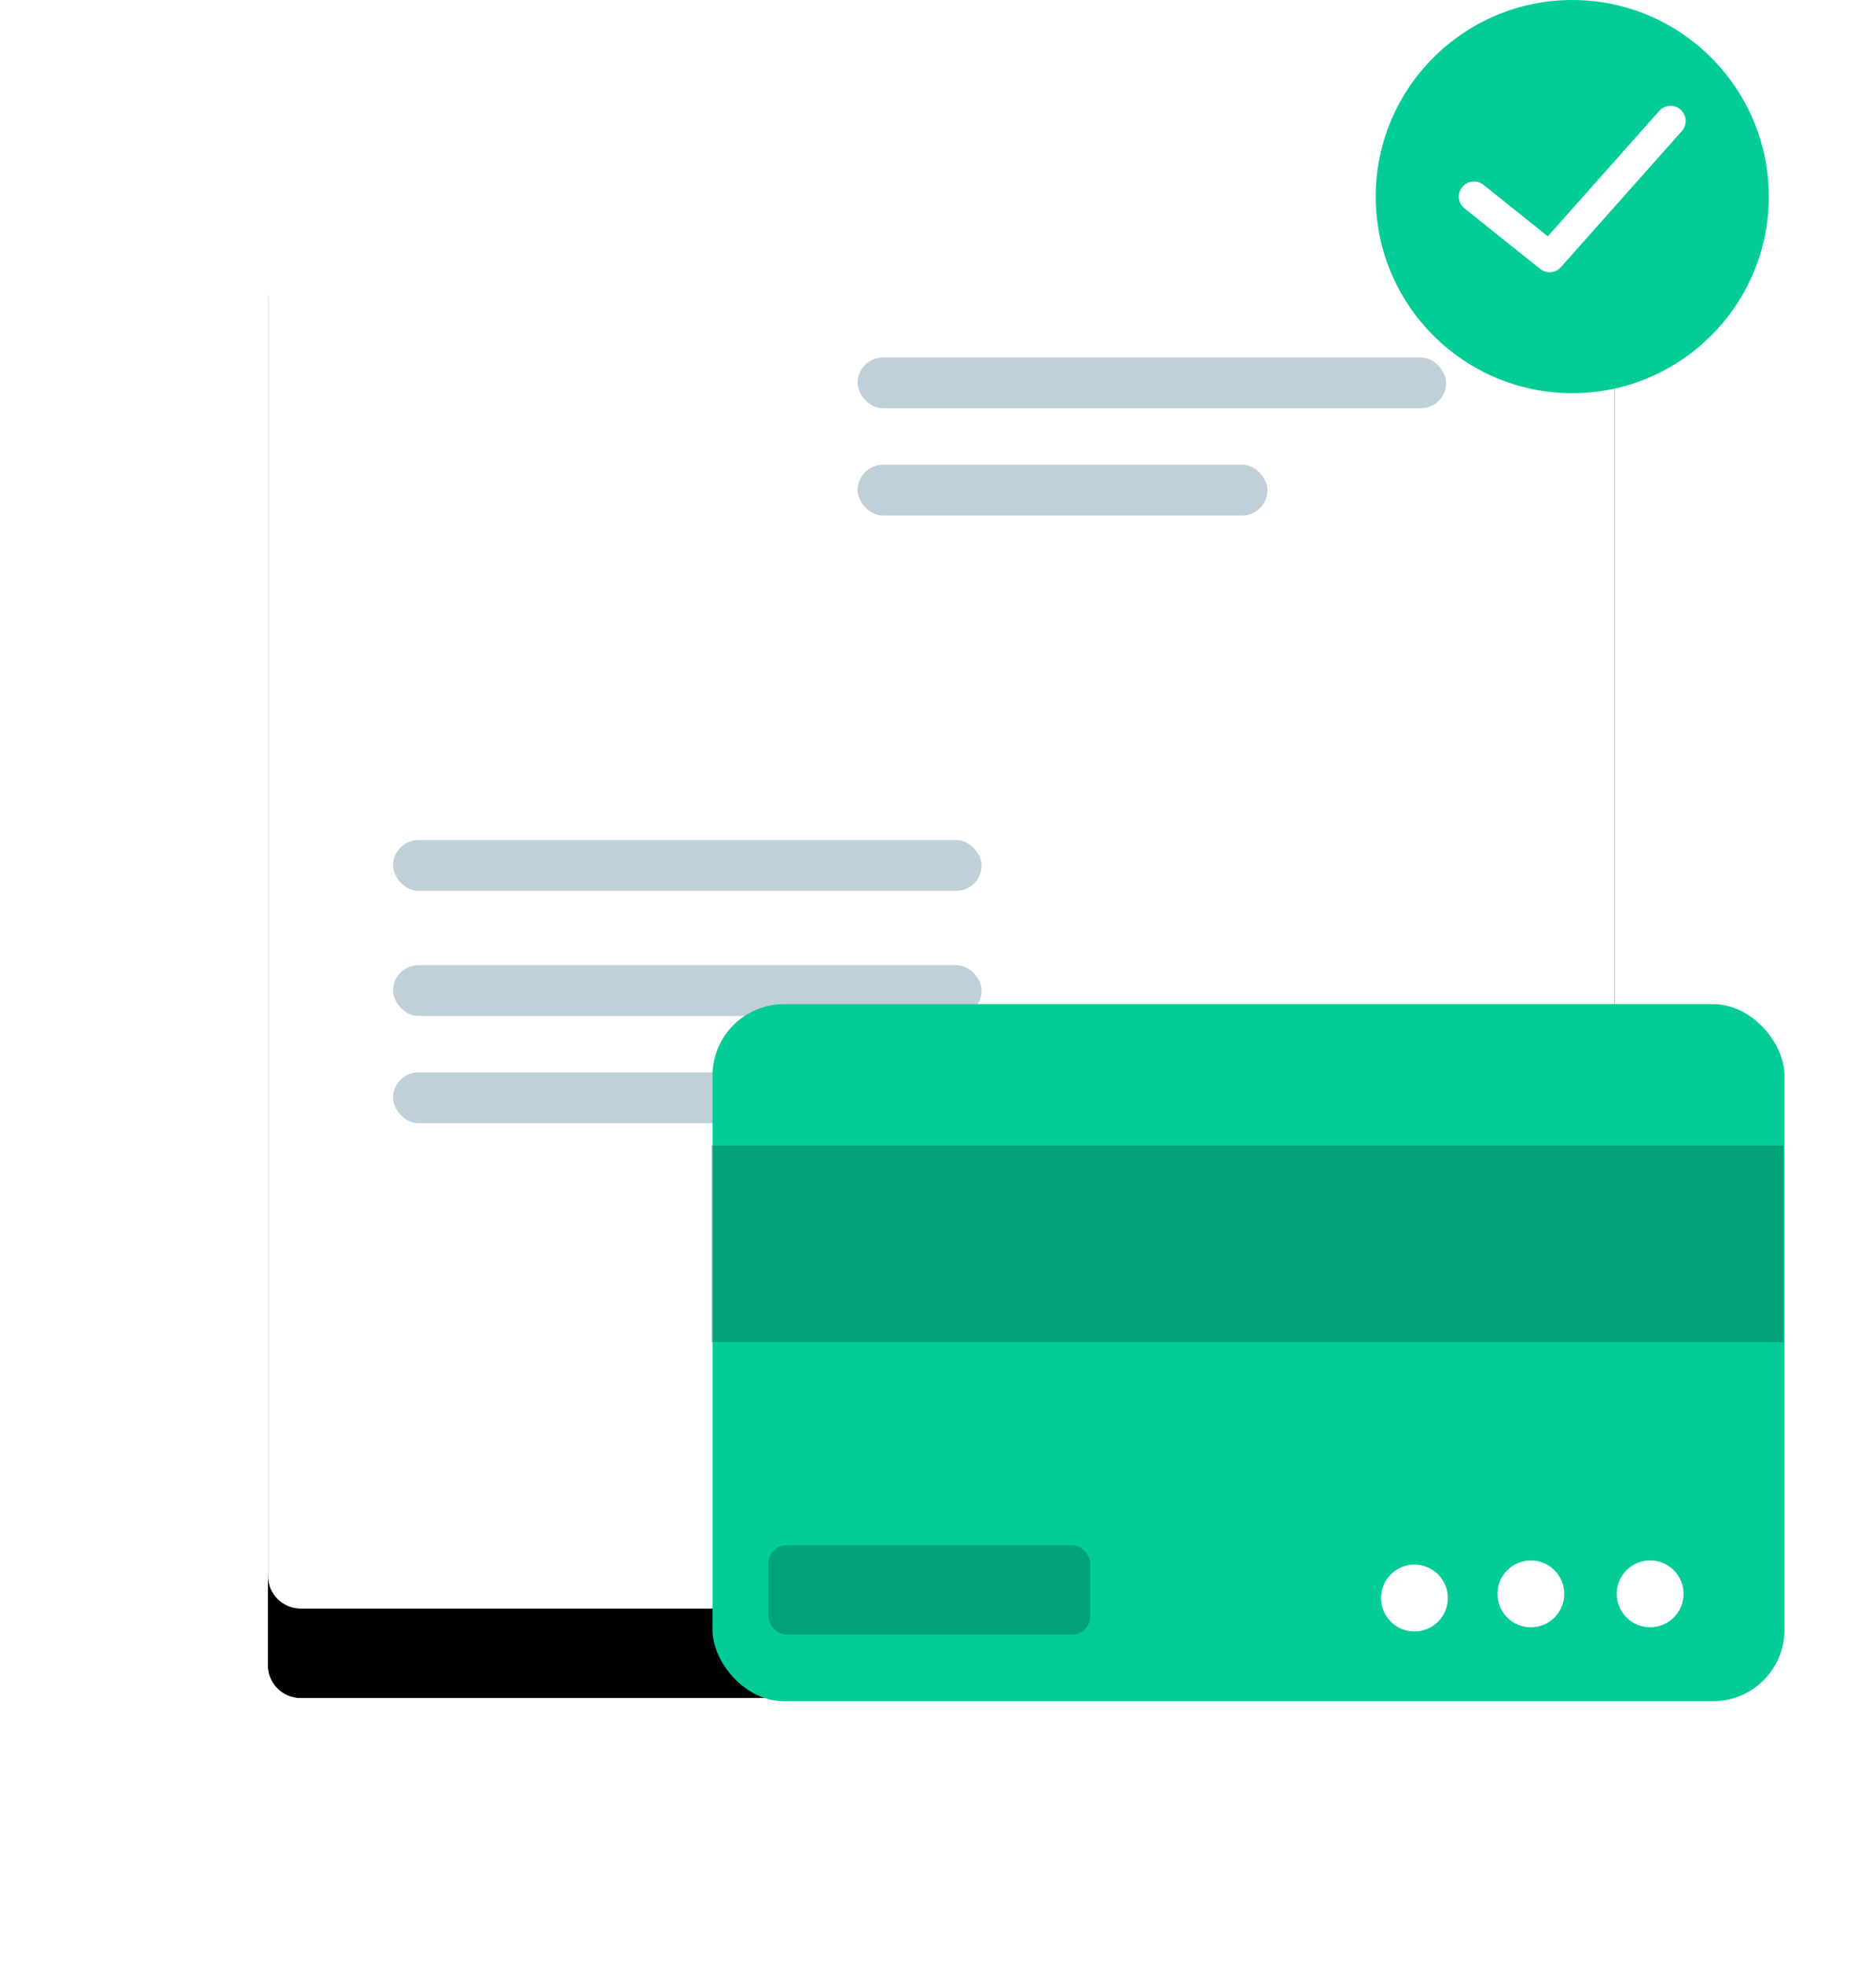 <?xml version="1.0" encoding="UTF-8"?>
<svg width="105px" height="110px" viewBox="0 0 105 110" version="1.1" xmlns="http://www.w3.org/2000/svg" xmlns:xlink="http://www.w3.org/1999/xlink">
    <!-- Generator: Sketch 55.2 (78181) - https://sketchapp.com -->
    <title>payments</title>
    <desc>Created with Sketch.</desc>
    <defs>
        <path d="M73.517,80 L1.832,80 C0.82,80 0,79.18 0,78.169 L0,1.831 C0,0.82 0.82,0 1.832,0 L73.517,0 C74.529,0 75.349,0.82 75.349,1.831 L75.349,78.169 C75.349,79.177 74.534,79.995 73.517,80 Z" id="path-1"></path>
        <filter x="-33.2%" y="-25.0%" width="166.4%" height="162.5%" filterUnits="objectBoundingBox" id="filter-2">
            <feOffset dx="0" dy="5" in="SourceAlpha" result="shadowOffsetOuter1"></feOffset>
            <feGaussianBlur stdDeviation="7.5" in="shadowOffsetOuter1" result="shadowBlurOuter1"></feGaussianBlur>
            <feColorMatrix values="0 0 0 0 0   0 0 0 0 0   0 0 0 0 0  0 0 0 0.1 0" type="matrix" in="shadowBlurOuter1"></feColorMatrix>
        </filter>
        <path d="M73.517,80 L1.832,80 C0.82,80 0,79.18 0,78.169 L0,1.831 C0,0.82 0.82,0 1.832,0 L73.517,0 C74.529,0 75.349,0.82 75.349,1.831 L75.349,78.169 C75.349,79.177 74.534,79.995 73.517,80 Z" id="path-3"></path>
        <filter x="-33.2%" y="-25.0%" width="166.4%" height="162.5%" filterUnits="objectBoundingBox" id="filter-4">
            <feOffset dx="0" dy="5" in="SourceAlpha" result="shadowOffsetOuter1"></feOffset>
            <feGaussianBlur stdDeviation="7.5" in="shadowOffsetOuter1" result="shadowBlurOuter1"></feGaussianBlur>
            <feColorMatrix values="0 0 0 0 0   0 0 0 0 0   0 0 0 0 0  0 0 0 0.1 0" type="matrix" in="shadowBlurOuter1"></feColorMatrix>
        </filter>
        <linearGradient x1="60.881%" y1="74.033%" x2="32.47%" y2="-13.308%" id="linearGradient-5">
            <stop stop-color="#15DABA" offset="0%"></stop>
            <stop stop-color="#13DEB4" offset="20.5%"></stop>
            <stop stop-color="#0DE8A2" offset="49.01%"></stop>
            <stop stop-color="#04F884" offset="82.08%"></stop>
            <stop stop-color="#00FF78" offset="100%"></stop>
        </linearGradient>
    </defs>
    <g id="Mobile-Illustrations" stroke="none" stroke-width="1" fill="none" fill-rule="evenodd">
        <g id="Illustrations" transform="translate(-26, -7293)">
            <g id="Operations" transform="translate(40, 56)">
                <g id="payments" transform="translate(1, 7237)">
                    <g id="analytics" transform="translate(0, 10)">
                        <g id="base">
                            <use fill="black" fill-opacity="1" filter="url(#filter-2)" xlink:href="#path-1"></use>
                            <use fill="#FFFFFF" fill-rule="evenodd" xlink:href="#path-1"></use>
                        </g>
                        <g id="base">
                            <use fill="black" fill-opacity="1" filter="url(#filter-4)" xlink:href="#path-3"></use>
                            <use fill="#FFFFFF" fill-rule="evenodd" xlink:href="#path-3"></use>
                        </g>
                    </g>
                    <rect id="Rectangle-3" fill="#BFD0DA" x="7" y="47" width="32.941" height="2.843" rx="1.421"></rect>
                    <rect id="Rectangle-3-Copy" fill="#BFD0DA" x="7" y="54" width="32.941" height="2.843" rx="1.421"></rect>
                    <rect id="Rectangle-3-Copy-2" fill="#BFD0DA" x="7" y="60" width="32.941" height="2.843" rx="1.421"></rect>
                    <rect id="Rectangle-3-Copy" fill="#BFD0DA" x="33" y="20" width="32.941" height="2.843" rx="1.421"></rect>
                    <rect id="Rectangle-3-Copy-2" fill="#BFD0DA" x="33" y="26" width="22.941" height="2.843" rx="1.421"></rect>
                    <g id="Group-15" transform="translate(54.689, 75.467) rotate(51) translate(-54.689, -75.467) translate(20.189, 39.467)">
                        <g id="Group-9" transform="translate(0, 0)">
                            <rect id="Rectangle" fill="#04CC99" transform="translate(34.787, 35.989) rotate(-51) translate(-34.787, -35.989) " x="4.787" y="16.489" width="60" height="39" rx="4"></rect>
                            <rect id="Rectangle" fill="#000000" opacity="0.2" transform="translate(30.016, 32.2) rotate(-51) translate(-30.016, -32.2) " x="0.016" y="26.7" width="60" height="11"></rect>
                            <circle id="Oval" fill="#FFFFFF" cx="51.3" cy="37.41" r="1.87"></circle>
                            <circle id="Oval" fill="#FFFFFF" cx="55.22" cy="32.2" r="1.87"></circle>
                            <circle id="Oval" fill="#FFFFFF" cx="59.42" cy="27.01" r="1.87"></circle>
                            <rect id="Rectangle" fill="#000000" opacity="0.2" transform="translate(33.861, 58.224) rotate(-51) translate(-33.861, -58.224) " x="24.861" y="55.724" width="18" height="5" rx="1"></rect>
                        </g>
                    </g>
                    <g id="check" transform="translate(62, 0)">
                        <g id="success">
                            <path d="M11,0 C4.935,0 0,4.934 0,11 C0,17.066 4.935,22 11,22 C17.065,22 22,17.066 22,11 C22,4.934 17.065,0 11,0 Z" id="Shape" fill="#04CC99"></path>
                            <path d="M17.133,7.332 L10.363,14.947 C10.197,15.134 9.964,15.231 9.73,15.231 C9.545,15.231 9.358,15.17 9.202,15.045 L4.971,11.661 C4.606,11.369 4.547,10.837 4.839,10.472 C5.131,10.106 5.664,10.047 6.028,10.339 L9.632,13.222 L15.867,6.207 C16.177,5.857 16.713,5.826 17.062,6.136 C17.411,6.447 17.443,6.982 17.133,7.332 Z" id="Shape-path" fill="#FFFFFF"></path>
                        </g>
                    </g>
                </g>
            </g>
        </g>
    </g>
</svg>